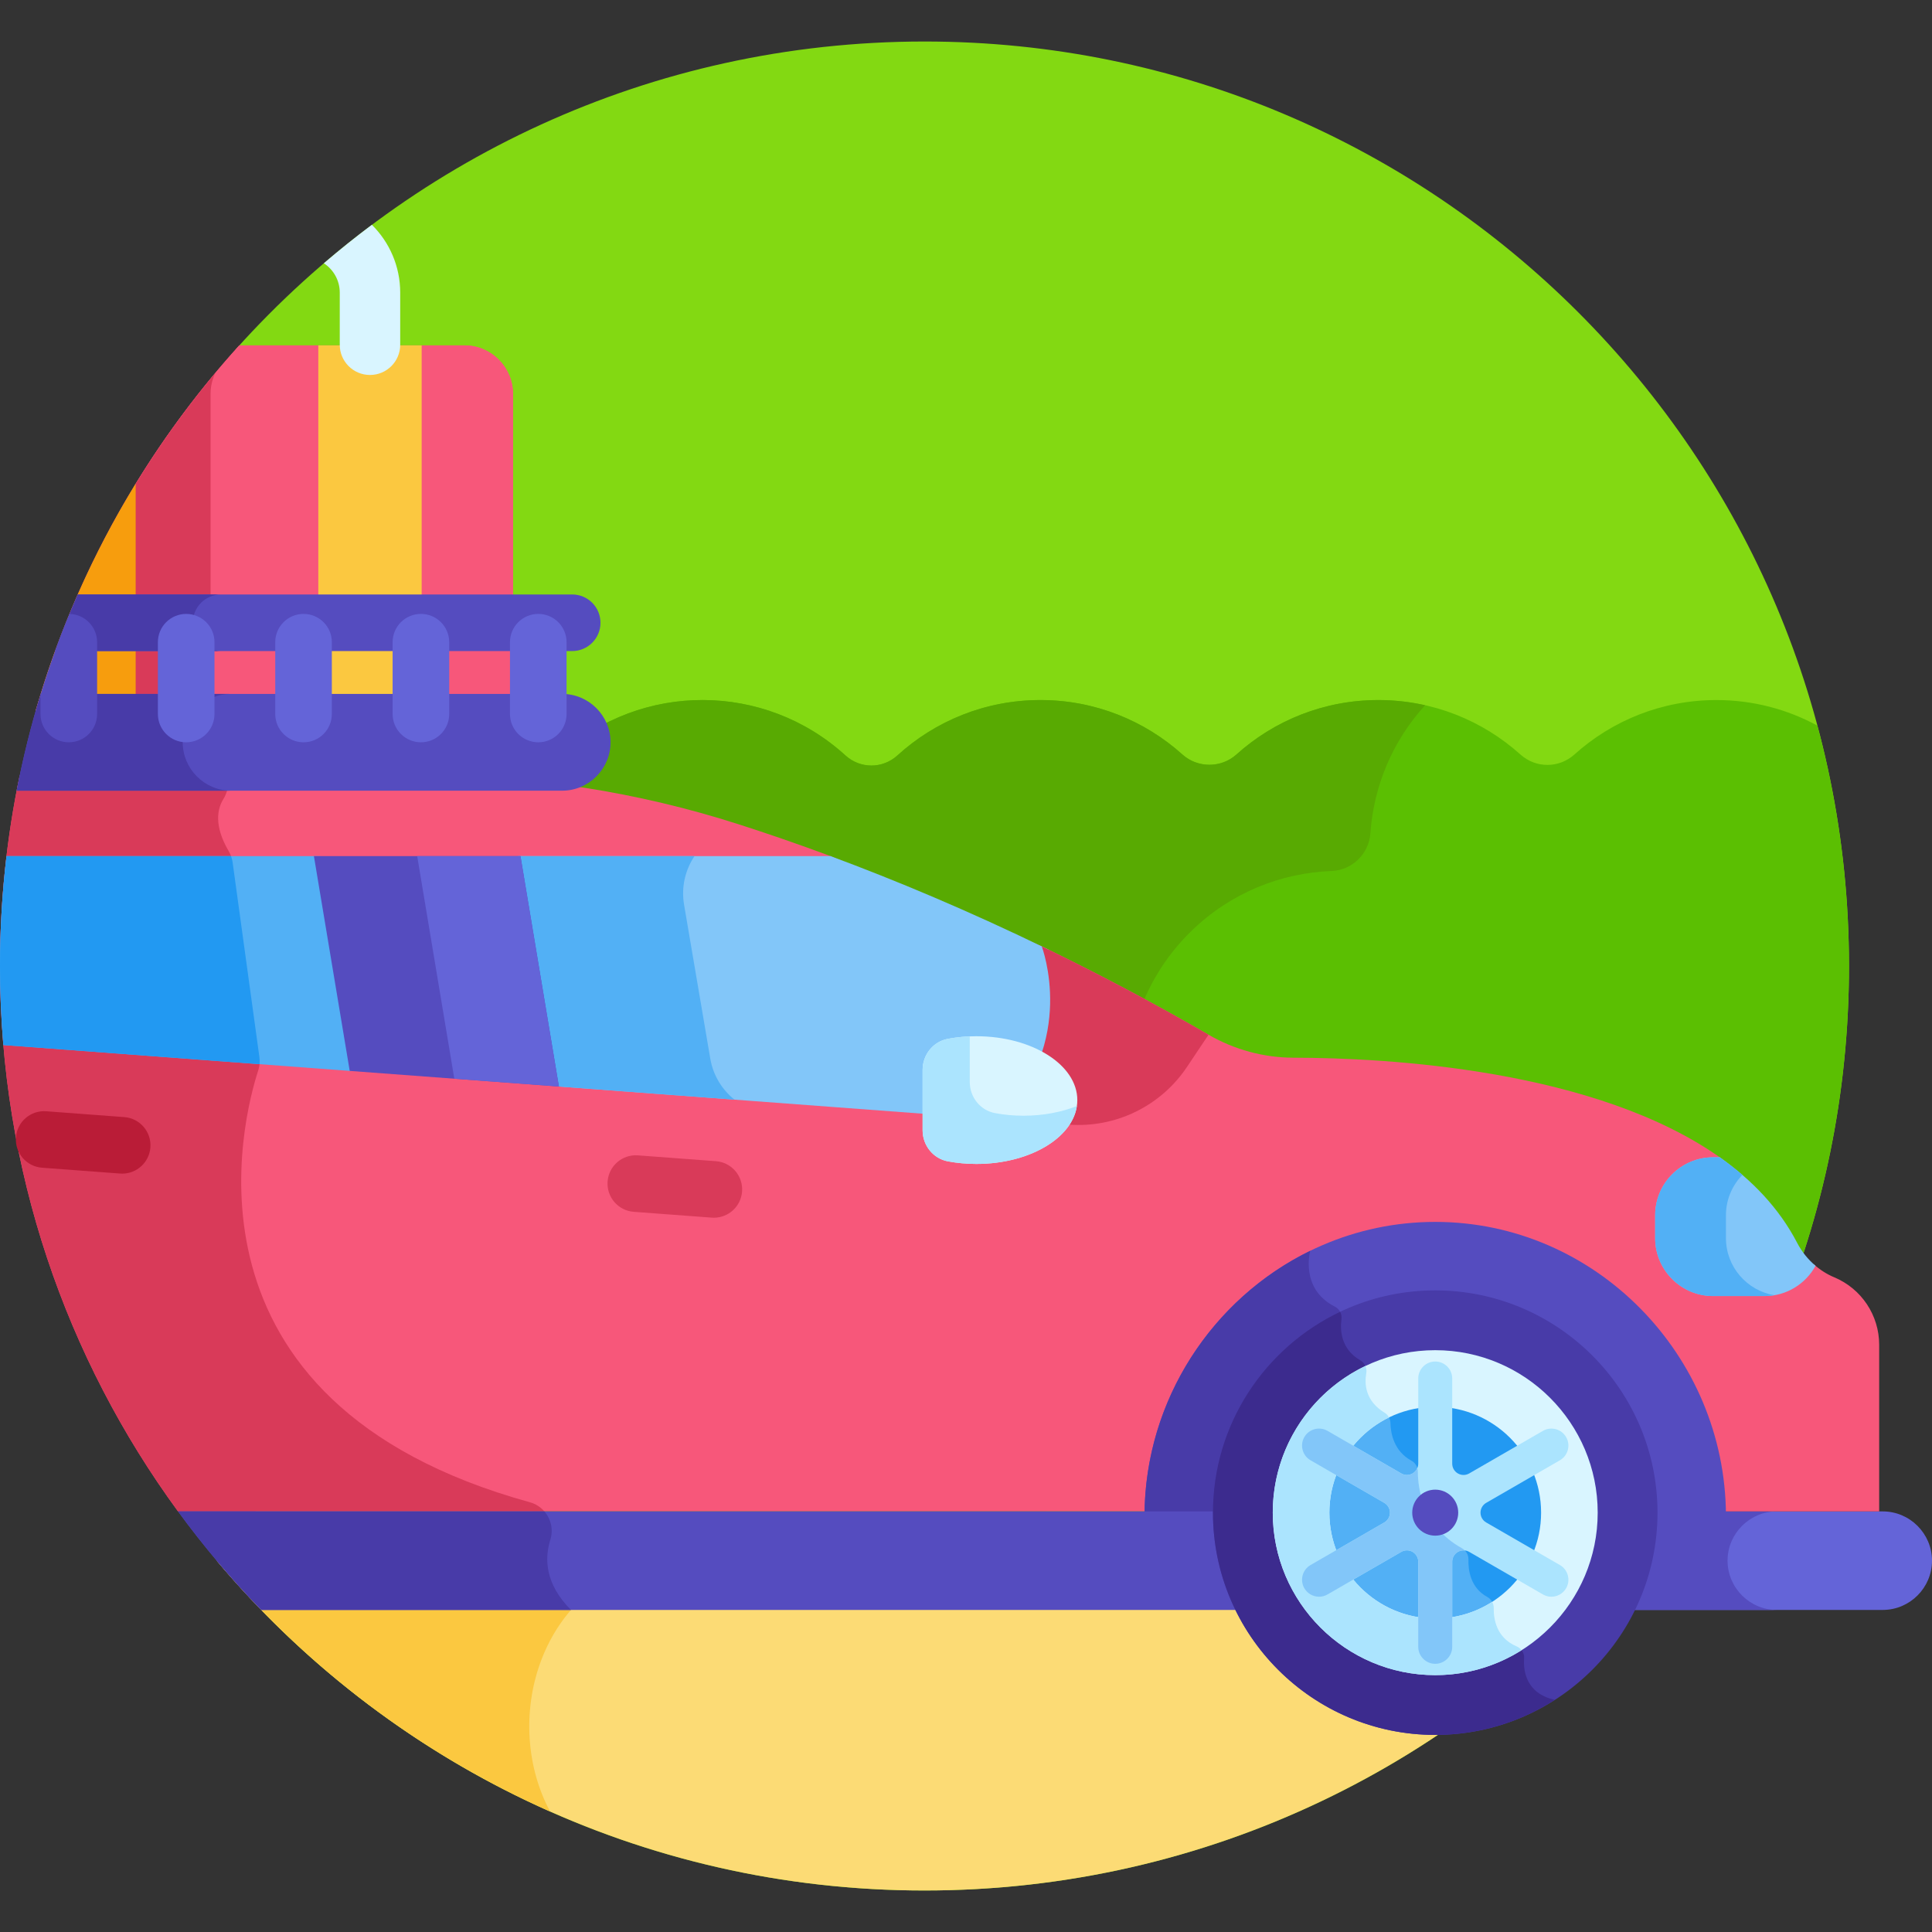 <svg width="512" height="512" viewBox="0 0 512 512" fill="none" xmlns="http://www.w3.org/2000/svg">
<rect x="0" y="0" width="512" height="512" fill="#333333" stroke="none"/>
<g clip-path="url(#clip0)">
<path d="M245 11C172.457 11 107.289 42.539 62.43 92.641L68.207 425.605C112.797 472.07 175.52 501 245 501C380.312 501 490.004 391.312 490.004 256C490.004 120.691 380.312 11 245 11Z" fill="#83D912"/>
<path d="M432.574 413.594C468.406 370.992 490 316.023 490 256C490 233.961 487.074 212.605 481.617 192.289C473.656 187.976 464.551 185.519 454.863 185.519C440.402 185.519 427.215 190.976 417.246 199.941C413.141 203.633 407.016 203.633 402.91 199.941C392.941 190.976 379.758 185.519 365.293 185.519C350.828 185.519 337.645 190.976 327.676 199.941C323.629 203.582 317.387 203.582 313.34 199.941C303.371 190.976 290.188 185.519 275.723 185.519C261.121 185.519 247.828 191.078 237.824 200.195C233.902 203.769 227.973 203.769 224.047 200.195C202.707 180.746 170.062 180.582 148.531 199.941C146.43 201.836 143.797 202.75 141.176 202.703V413.594H432.574Z" fill="#5BBF02"/>
<path d="M231.121 352.594C233.039 350.805 234.293 348.312 234.488 345.492C236.48 316.605 260.047 294.012 288.902 293.133C294.211 292.973 298.469 288.848 298.801 283.547C299.645 270.039 305.324 256.797 315.812 246.641C326.199 236.574 339.469 231.324 352.867 230.828C358.305 230.625 362.789 226.281 363.164 220.855C364.012 208.59 368.863 196.57 377.668 186.898C373.688 186.004 369.547 185.519 365.293 185.519C350.828 185.519 337.645 190.976 327.676 199.941C323.629 203.582 317.387 203.582 313.34 199.941C303.371 190.976 290.188 185.519 275.723 185.519C261.125 185.519 247.828 191.078 237.828 200.191C233.902 203.769 227.973 203.769 224.047 200.191C202.707 180.746 170.062 180.582 148.535 199.941C146.43 201.836 143.797 202.75 141.176 202.703V413.594H290.211L231.121 352.594Z" fill="#58AA02"/>
<path d="M57.426 413.594C102.367 467.031 169.711 501 245 501C320.289 501 387.633 467.031 432.574 413.594H57.426Z" fill="#FCDB75"/>
<path d="M172.691 413.594H57.426C81.281 441.961 111.453 464.84 145.777 480.066C133.078 456.391 142.418 421.277 172.691 413.594Z" fill="#FBC840"/>
<path d="M437.754 400.867C437.754 400.758 437.746 400.648 437.746 400.539H498.945C506.125 400.539 512 406.41 512 413.594C512 420.773 506.125 426.648 498.945 426.648H431.637C435.543 418.895 437.754 410.141 437.754 400.867Z" fill="#6464D8"/>
<path d="M457.82 413.594C457.82 406.41 463.691 400.539 470.871 400.539H437.746C437.746 400.648 437.754 400.758 437.754 400.867C437.754 410.141 435.543 418.895 431.637 426.648H470.871C463.691 426.648 457.82 420.773 457.82 413.594Z" fill="#554CBF"/>
<path d="M486.086 338.496C484.086 337.66 482.277 336.484 480.691 335.062C478.094 339.121 473.496 341.836 468.285 341.836H455.168C447.113 341.836 440.523 335.359 440.523 327.441V321.695C440.523 313.777 447.113 307.297 455.168 307.297H456.598C423.324 283.219 367.113 280.336 342.797 280.301C334.887 280.289 327.121 278.168 320.277 274.211C304.945 265.355 290.145 257.59 276.078 250.785V250.797L220.082 226.871C211.336 223.625 203.188 220.832 195.746 218.445C169.09 209.891 141.27 205.539 113.27 205.539H5.215C1.805 221.824 0 238.699 0 256C0 310.059 17.523 360.02 47.18 400.539H322.957C323.137 368.988 348.762 343.465 380.352 343.465C411.945 343.465 437.566 368.988 437.746 400.539H498V356.375C498 348.559 493.301 341.504 486.086 338.496Z" fill="#F7577A"/>
<path d="M140.434 398.117C44.07 371.531 64.473 295.824 68.43 283.684C68.801 282.547 68.906 281.348 68.746 280.164L61.645 228.523C61.504 227.492 61.156 226.496 60.629 225.605C56.539 218.668 57.68 214.211 59.184 211.789C60.332 209.945 60.758 207.746 60.184 205.652L60.152 205.539H5.215C1.805 221.824 0 238.699 0 256C0 310.059 17.523 360.02 47.18 400.539H144.266C143.289 399.41 141.984 398.547 140.434 398.117Z" fill="#D93A59"/>
<path d="M303.309 401.539C303.488 359.137 337.906 323.816 380.352 323.816C422.793 323.816 457.215 359.137 457.395 401.539H437.746C437.566 369.988 411.941 343.465 380.352 343.465C348.758 343.465 323.137 369.988 322.957 401.539H303.309Z" fill="#554CBF"/>
<path d="M303.309 401.539H322.957C323.086 378.871 336.348 358.801 355.52 349.297C355.57 348.027 354.879 346.84 353.73 346.258C344.43 341.531 347.207 331.551 347.227 331.48C321.348 344.113 303.437 370.984 303.309 401.539Z" fill="#483BA8"/>
<path d="M476.254 329.344C477.477 331.699 479.145 333.77 481.145 335.453C478.535 340.215 473.473 343.465 467.688 343.465H453.961C445.531 343.465 438.637 336.57 438.637 328.141V322.023C438.637 313.594 445.531 306.699 453.961 306.699H455.762C464.367 312.77 471.508 320.211 476.254 329.344Z" fill="#82C6F9"/>
<path d="M457.395 328.141V322.023C457.395 317.891 459.062 314.129 461.746 311.363C459.848 309.727 457.852 308.172 455.762 306.699H453.961C445.531 306.699 438.637 313.598 438.637 322.023V328.141C438.637 336.57 445.531 343.469 453.961 343.469H467.688C468.555 343.469 469.402 343.387 470.234 343.246C462.977 342.047 457.395 335.723 457.395 328.141Z" fill="#52B0F5"/>
<path d="M277.82 251.641C256.715 241.359 237.227 233.23 220.078 226.871H137.305L147.699 287.91L148.113 287.941L266.605 296.793C282.863 279.098 279.699 258.902 277.82 251.641Z" fill="#82C6F9"/>
<path d="M188.23 280.543L181.289 239.773C180.484 235.047 181.617 230.5 184.059 226.871H137.309L147.699 287.91L148.117 287.941L194.641 291.418C191.336 288.766 188.984 284.957 188.23 280.543Z" fill="#52B0F5"/>
<path d="M84.898 226.871H1.73C0.598 236.426 0 246.141 0 256C0 263.059 0.316 270.039 0.898 276.945L93.129 283.836L84.898 226.871Z" fill="#52B0F5"/>
<path d="M68.777 282.016C68.84 281.402 68.828 280.781 68.746 280.164L61.645 228.523C61.566 227.957 61.422 227.406 61.223 226.871H1.73C0.598 236.426 0 246.141 0 256C0 263.059 0.316 270.039 0.898 276.945L68.777 282.016Z" fill="#2299F2"/>
<path d="M32.383 311.023C32.195 311.023 32.008 311.016 31.816 311L11.141 309.457C7.012 309.148 3.91 305.551 4.223 301.418C4.531 297.289 8.109 294.187 12.258 294.496L32.934 296.043C37.066 296.351 40.164 299.949 39.855 304.078C39.562 308.019 36.273 311.023 32.383 311.023Z" fill="#BA1C37"/>
<path d="M189.184 322.707C188.996 322.707 188.809 322.699 188.617 322.687L167.941 321.141C163.812 320.832 160.715 317.234 161.019 313.105C161.328 308.973 164.91 305.875 169.059 306.184L189.734 307.727C193.867 308.035 196.965 311.637 196.656 315.766C196.359 319.707 193.074 322.707 189.184 322.707Z" fill="#D93A59"/>
<path d="M123.129 91.535H63.41C38.605 118.902 19.906 151.902 9.453 188.391H130.324C133.414 188.391 135.945 185.863 135.945 182.773V104.352C135.945 97.301 130.176 91.535 123.129 91.535Z" fill="#F7577A"/>
<path d="M123.129 91.535H63.41C53.133 102.871 43.926 115.191 35.898 128.312L10.801 183.938C10.344 185.422 9.883 186.898 9.453 188.391H130.324C133.414 188.391 135.945 185.863 135.945 182.773V104.352C135.945 97.301 130.176 91.535 123.129 91.535Z" fill="#F7577A"/>
<path d="M55.801 182.773V104.352C55.801 102.387 56.262 100.527 57.059 98.859C49.293 108.141 42.211 118.008 35.867 128.379L10.781 183.977C10.332 185.445 9.879 186.91 9.453 188.391H61.418C58.328 188.391 55.801 185.863 55.801 182.773Z" fill="#D93A59"/>
<path d="M84.356 91.535H111.746V188.391H84.356V91.535Z" fill="#FBC840"/>
<path d="M35.957 128.176C24.57 146.758 15.59 166.973 9.453 188.391H35.957V128.176Z" fill="#F79D0D"/>
<path d="M90.039 77.547V91.359C90.039 95.785 93.625 99.371 98.051 99.371C102.473 99.371 106.059 95.785 106.059 91.359V77.547C106.059 70.523 103.184 64.16 98.551 59.57C94.191 62.828 89.949 66.234 85.82 69.766C88.359 71.43 90.039 74.293 90.039 77.547Z" fill="#D9F5FF"/>
<path d="M148.98 183.891H10.793C8.219 192.258 6.094 200.816 4.418 209.539H148.98C156.035 209.539 161.805 203.766 161.805 196.715C161.805 189.66 156.035 183.891 148.98 183.891Z" fill="#554CBF"/>
<path d="M151.637 157.539H20.609C18.445 162.457 16.434 167.457 14.594 172.539H151.637C155.781 172.539 159.137 169.18 159.137 165.039C159.137 160.895 155.781 157.539 151.637 157.539Z" fill="#554CBF"/>
<path d="M48.422 196.715C48.422 189.66 54.195 183.891 61.246 183.891H10.793C8.219 192.258 6.094 200.816 4.418 209.539H61.246C54.191 209.539 48.422 203.766 48.422 196.715Z" fill="#483BA8"/>
<path d="M51.094 165.039C51.094 160.895 54.449 157.539 58.594 157.539H20.609C18.445 162.457 16.434 167.457 14.594 172.539H58.59C54.449 172.539 51.094 169.18 51.094 165.039Z" fill="#483BA8"/>
<path d="M276.074 250.797C290.145 257.598 304.938 265.352 320.273 274.211L314.551 282.766C307.617 293.133 295.648 298.965 283.215 298.035L265 296.676C285.566 276.105 276.18 251.07 276.074 250.797Z" fill="#D93A59"/>
<path d="M148.117 287.941L92.68 283.801L83.188 226.871H137.93L148.117 287.941Z" fill="#554CBF"/>
<path d="M137.93 226.871L148.117 287.941L120.398 285.871L110.559 226.871H137.93Z" fill="#6464D8"/>
<path d="M251.203 275.301C253.598 274.855 256.129 274.613 258.75 274.613C273.523 274.613 285.5 282.191 285.5 291.535C285.5 300.879 273.523 308.457 258.75 308.457C256.129 308.457 253.598 308.215 251.203 307.77C247.285 307.043 244.5 303.535 244.5 299.551V283.52C244.5 279.535 247.285 276.027 251.203 275.301Z" fill="#D9F5FF"/>
<path d="M271.25 295.676C268.629 295.676 266.098 295.434 263.703 294.988C259.785 294.262 257 290.754 257 286.77V274.652C255 274.734 253.059 274.953 251.203 275.297C247.285 276.027 244.5 279.535 244.5 283.52V299.551C244.5 303.535 247.285 307.043 251.203 307.77C253.598 308.215 256.129 308.457 258.75 308.457C272.68 308.457 284.113 301.723 285.379 293.121C281.277 294.738 276.438 295.676 271.25 295.676Z" fill="#ABE4FE"/>
<path d="M142.648 162.691C138.508 162.691 135.148 166.047 135.148 170.191V189.215C135.148 193.355 138.508 196.715 142.648 196.715C146.789 196.715 150.148 193.355 150.148 189.215V170.191C150.148 166.047 146.789 162.691 142.648 162.691Z" fill="#6464D8"/>
<path d="M111.547 162.691C107.402 162.691 104.047 166.047 104.047 170.191V189.215C104.047 193.355 107.402 196.715 111.547 196.715C115.688 196.715 119.047 193.355 119.047 189.215V170.191C119.047 166.047 115.688 162.691 111.547 162.691Z" fill="#6464D8"/>
<path d="M80.441 162.691C76.301 162.691 72.941 166.047 72.941 170.191V189.215C72.941 193.355 76.301 196.715 80.441 196.715C84.586 196.715 87.941 193.355 87.941 189.215V170.191C87.941 166.047 84.586 162.691 80.441 162.691Z" fill="#6464D8"/>
<path d="M49.34 162.691C45.195 162.691 41.84 166.047 41.84 170.191V189.215C41.84 193.355 45.195 196.715 49.34 196.715C53.48 196.715 56.84 193.355 56.84 189.215V170.191C56.84 166.047 53.48 162.691 49.34 162.691Z" fill="#6464D8"/>
<path d="M10.734 189.215C10.734 193.355 14.094 196.715 18.234 196.715C22.379 196.715 25.734 193.355 25.734 189.215V170.191C25.734 166.105 22.473 162.793 18.41 162.699C15.535 169.672 12.969 176.805 10.734 184.082V189.215Z" fill="#554CBF"/>
<path d="M322.949 400.867C322.949 400.758 322.957 400.648 322.957 400.539H47.18C53.922 409.75 61.289 418.473 69.227 426.648H329.066C325.16 418.895 322.949 410.141 322.949 400.867Z" fill="#554CBF"/>
<path d="M151.316 426.648C144.379 419.707 144.297 412.969 145.84 408.074C146.695 405.359 146 402.535 144.266 400.539H47.18C53.922 409.75 61.289 418.473 69.227 426.648H151.316Z" fill="#483BA8"/>
<path d="M380.352 341.965C347.871 341.965 321.449 368.391 321.449 400.867C321.449 433.348 347.871 459.773 380.352 459.773C412.828 459.773 439.254 433.348 439.254 400.867C439.254 368.391 412.832 341.965 380.352 341.965Z" fill="#483BA8"/>
<path d="M403.906 439.422C404.004 438.055 403.164 436.836 401.906 436.301C396.559 434.031 395.805 429.062 395.855 426.184C395.875 424.93 395.203 423.781 394.105 423.184C389.648 420.762 389.074 416.016 389.152 413.301C389.188 412.051 388.523 410.902 387.43 410.297C376.961 404.512 375.746 394.355 375.742 389.98C375.742 388.773 375.094 387.66 374.031 387.086C369.336 384.543 368.539 379.738 368.48 377.102C368.453 376.008 367.902 374.98 366.965 374.41C361.75 371.254 361.578 366.684 362.074 363.926C362.324 362.531 361.656 361.176 360.434 360.461C355.344 357.484 355.109 352.516 355.504 349.59C355.594 348.898 355.461 348.223 355.148 347.641C335.242 357.102 321.445 377.402 321.445 400.867C321.445 433.348 347.871 459.77 380.352 459.77C392.012 459.77 402.887 456.348 412.043 450.477C404.395 448.781 403.668 442.801 403.906 439.422Z" fill="#3C2B8E"/>
<path d="M413.477 400.539C413.477 418.832 398.645 433.664 380.352 433.664C362.055 433.664 347.227 418.832 347.227 400.539C347.227 382.242 362.055 367.414 380.352 367.414C398.645 367.414 413.477 382.242 413.477 400.539Z" fill="#2299F2"/>
<path d="M395.855 426.184C395.875 424.93 395.203 423.781 394.105 423.184C389.648 420.762 389.074 416.016 389.152 413.301C389.188 412.051 388.523 410.902 387.43 410.297C376.961 404.512 375.746 394.355 375.742 389.98C375.742 388.773 375.094 387.66 374.031 387.086C369.336 384.543 368.539 379.738 368.48 377.102C368.453 376.008 367.902 374.98 366.965 374.41C365.645 373.609 364.648 372.719 363.902 371.789C353.941 377.5 347.227 388.23 347.227 400.535C347.227 418.828 362.055 433.66 380.352 433.66C386.102 433.66 391.512 432.191 396.227 429.613C395.918 428.355 395.836 427.152 395.855 426.184Z" fill="#52B0F5"/>
<path d="M380.352 443.926C356.609 443.926 337.297 424.609 337.297 400.867C337.297 377.129 356.609 357.812 380.352 357.812C404.094 357.812 423.406 377.129 423.406 400.867C423.406 424.609 404.094 443.926 380.352 443.926ZM380.352 372.812C364.883 372.812 352.297 385.398 352.297 400.867C352.297 416.34 364.883 428.926 380.352 428.926C395.82 428.926 408.406 416.34 408.406 400.867C408.406 385.398 395.82 372.812 380.352 372.812Z" fill="#D9F5FF"/>
<path d="M401.906 436.301C396.559 434.031 395.805 429.062 395.855 426.184C395.863 425.586 395.711 425.012 395.434 424.508C391.074 427.301 385.902 428.926 380.352 428.926C364.883 428.926 352.297 416.34 352.297 400.867C352.297 389.789 358.754 380.191 368.098 375.637C367.84 375.141 367.461 374.711 366.969 374.41C361.75 371.254 361.582 366.684 362.078 363.926C362.199 363.254 362.102 362.594 361.832 362.004C347.336 368.941 337.297 383.754 337.297 400.867C337.297 424.609 356.609 443.926 380.352 443.926C388.754 443.926 396.598 441.496 403.234 437.312C402.891 436.883 402.438 436.527 401.906 436.301Z" fill="#ABE4FE"/>
<path d="M386.352 411.262C387.277 410.727 388.422 410.727 389.352 411.262L408.895 422.543C409.578 422.941 410.355 423.148 411.137 423.148C412.742 423.148 414.238 422.285 415.039 420.898C415.641 419.855 415.801 418.645 415.488 417.484C415.18 416.32 414.434 415.352 413.391 414.75L393.852 403.469C392.922 402.934 392.352 401.941 392.352 400.871C392.352 399.797 392.922 398.809 393.852 398.273L413.391 386.988C414.434 386.387 415.176 385.418 415.488 384.258C415.801 383.094 415.641 381.883 415.039 380.844C414.438 379.801 413.469 379.055 412.309 378.746C411.148 378.434 409.934 378.594 408.895 379.195L389.352 390.477C388.422 391.016 387.277 391.016 386.352 390.477C385.422 389.941 384.852 388.953 384.852 387.879V365.316C384.852 362.832 382.832 360.816 380.352 360.816C377.867 360.816 375.852 362.832 375.852 365.316V387.879C375.852 388.953 375.277 389.941 374.352 390.477C373.422 391.016 372.277 391.016 371.352 390.477L351.809 379.195C350.766 378.594 349.551 378.434 348.395 378.746C347.234 379.055 346.262 379.801 345.664 380.844C345.063 381.883 344.902 383.098 345.215 384.258C345.523 385.418 346.27 386.391 347.309 386.988L366.852 398.273C367.781 398.809 368.352 399.801 368.352 400.871C368.352 401.941 367.781 402.934 366.852 403.469L347.309 414.754C346.27 415.352 345.523 416.324 345.215 417.484C344.902 418.645 345.063 419.859 345.66 420.898C346.465 422.289 347.961 423.148 349.566 423.148C350.348 423.148 351.125 422.941 351.809 422.547L371.352 411.262C371.816 410.996 372.332 410.859 372.852 410.859C373.367 410.859 373.887 410.996 374.352 411.262C375.277 411.801 375.852 412.789 375.852 413.859V436.426C375.852 438.906 377.867 440.926 380.352 440.926C382.832 440.926 384.852 438.906 384.852 436.426V413.859C384.852 412.785 385.422 411.797 386.352 411.262Z" fill="#ABE4FE"/>
<path d="M366.852 403.469L347.309 414.75C346.27 415.352 345.524 416.32 345.211 417.481C344.902 418.645 345.063 419.856 345.66 420.899C346.465 422.285 347.961 423.149 349.567 423.149C350.348 423.149 351.125 422.938 351.809 422.543L371.352 411.262C371.813 410.992 372.332 410.859 372.852 410.859C373.367 410.859 373.887 410.992 374.352 411.262C375.277 411.797 375.852 412.785 375.852 413.859V436.426C375.852 438.906 377.867 440.926 380.352 440.926C382.832 440.926 384.852 438.906 384.852 436.426V413.859C384.852 412.785 385.422 411.797 386.352 411.262C386.926 410.93 387.578 410.828 388.219 410.906C387.988 410.672 387.727 410.461 387.43 410.297C376.961 404.512 375.746 394.356 375.742 389.981C375.742 389.649 375.692 389.328 375.598 389.02C375.348 389.617 374.93 390.141 374.352 390.477C373.422 391.012 372.277 391.012 371.352 390.477L351.809 379.195C350.766 378.594 349.551 378.434 348.395 378.746C347.231 379.055 346.262 379.801 345.66 380.844C345.059 381.883 344.899 383.098 345.211 384.258C345.524 385.418 346.266 386.391 347.309 386.988L366.852 398.274C367.777 398.809 368.352 399.801 368.352 400.871C368.352 401.942 367.777 402.93 366.852 403.469Z" fill="#82C6F9"/>
<path d="M386.445 400.867C386.445 404.234 383.715 406.965 380.352 406.965C376.984 406.965 374.258 404.234 374.258 400.867C374.258 397.504 376.984 394.773 380.352 394.773C383.715 394.773 386.445 397.504 386.445 400.867Z" fill="#554CBF"/>
</g>
<defs>
<clipPath id="clip0">
<rect width="512" height="512" fill="white"/>
</clipPath>
</defs>
</svg>
